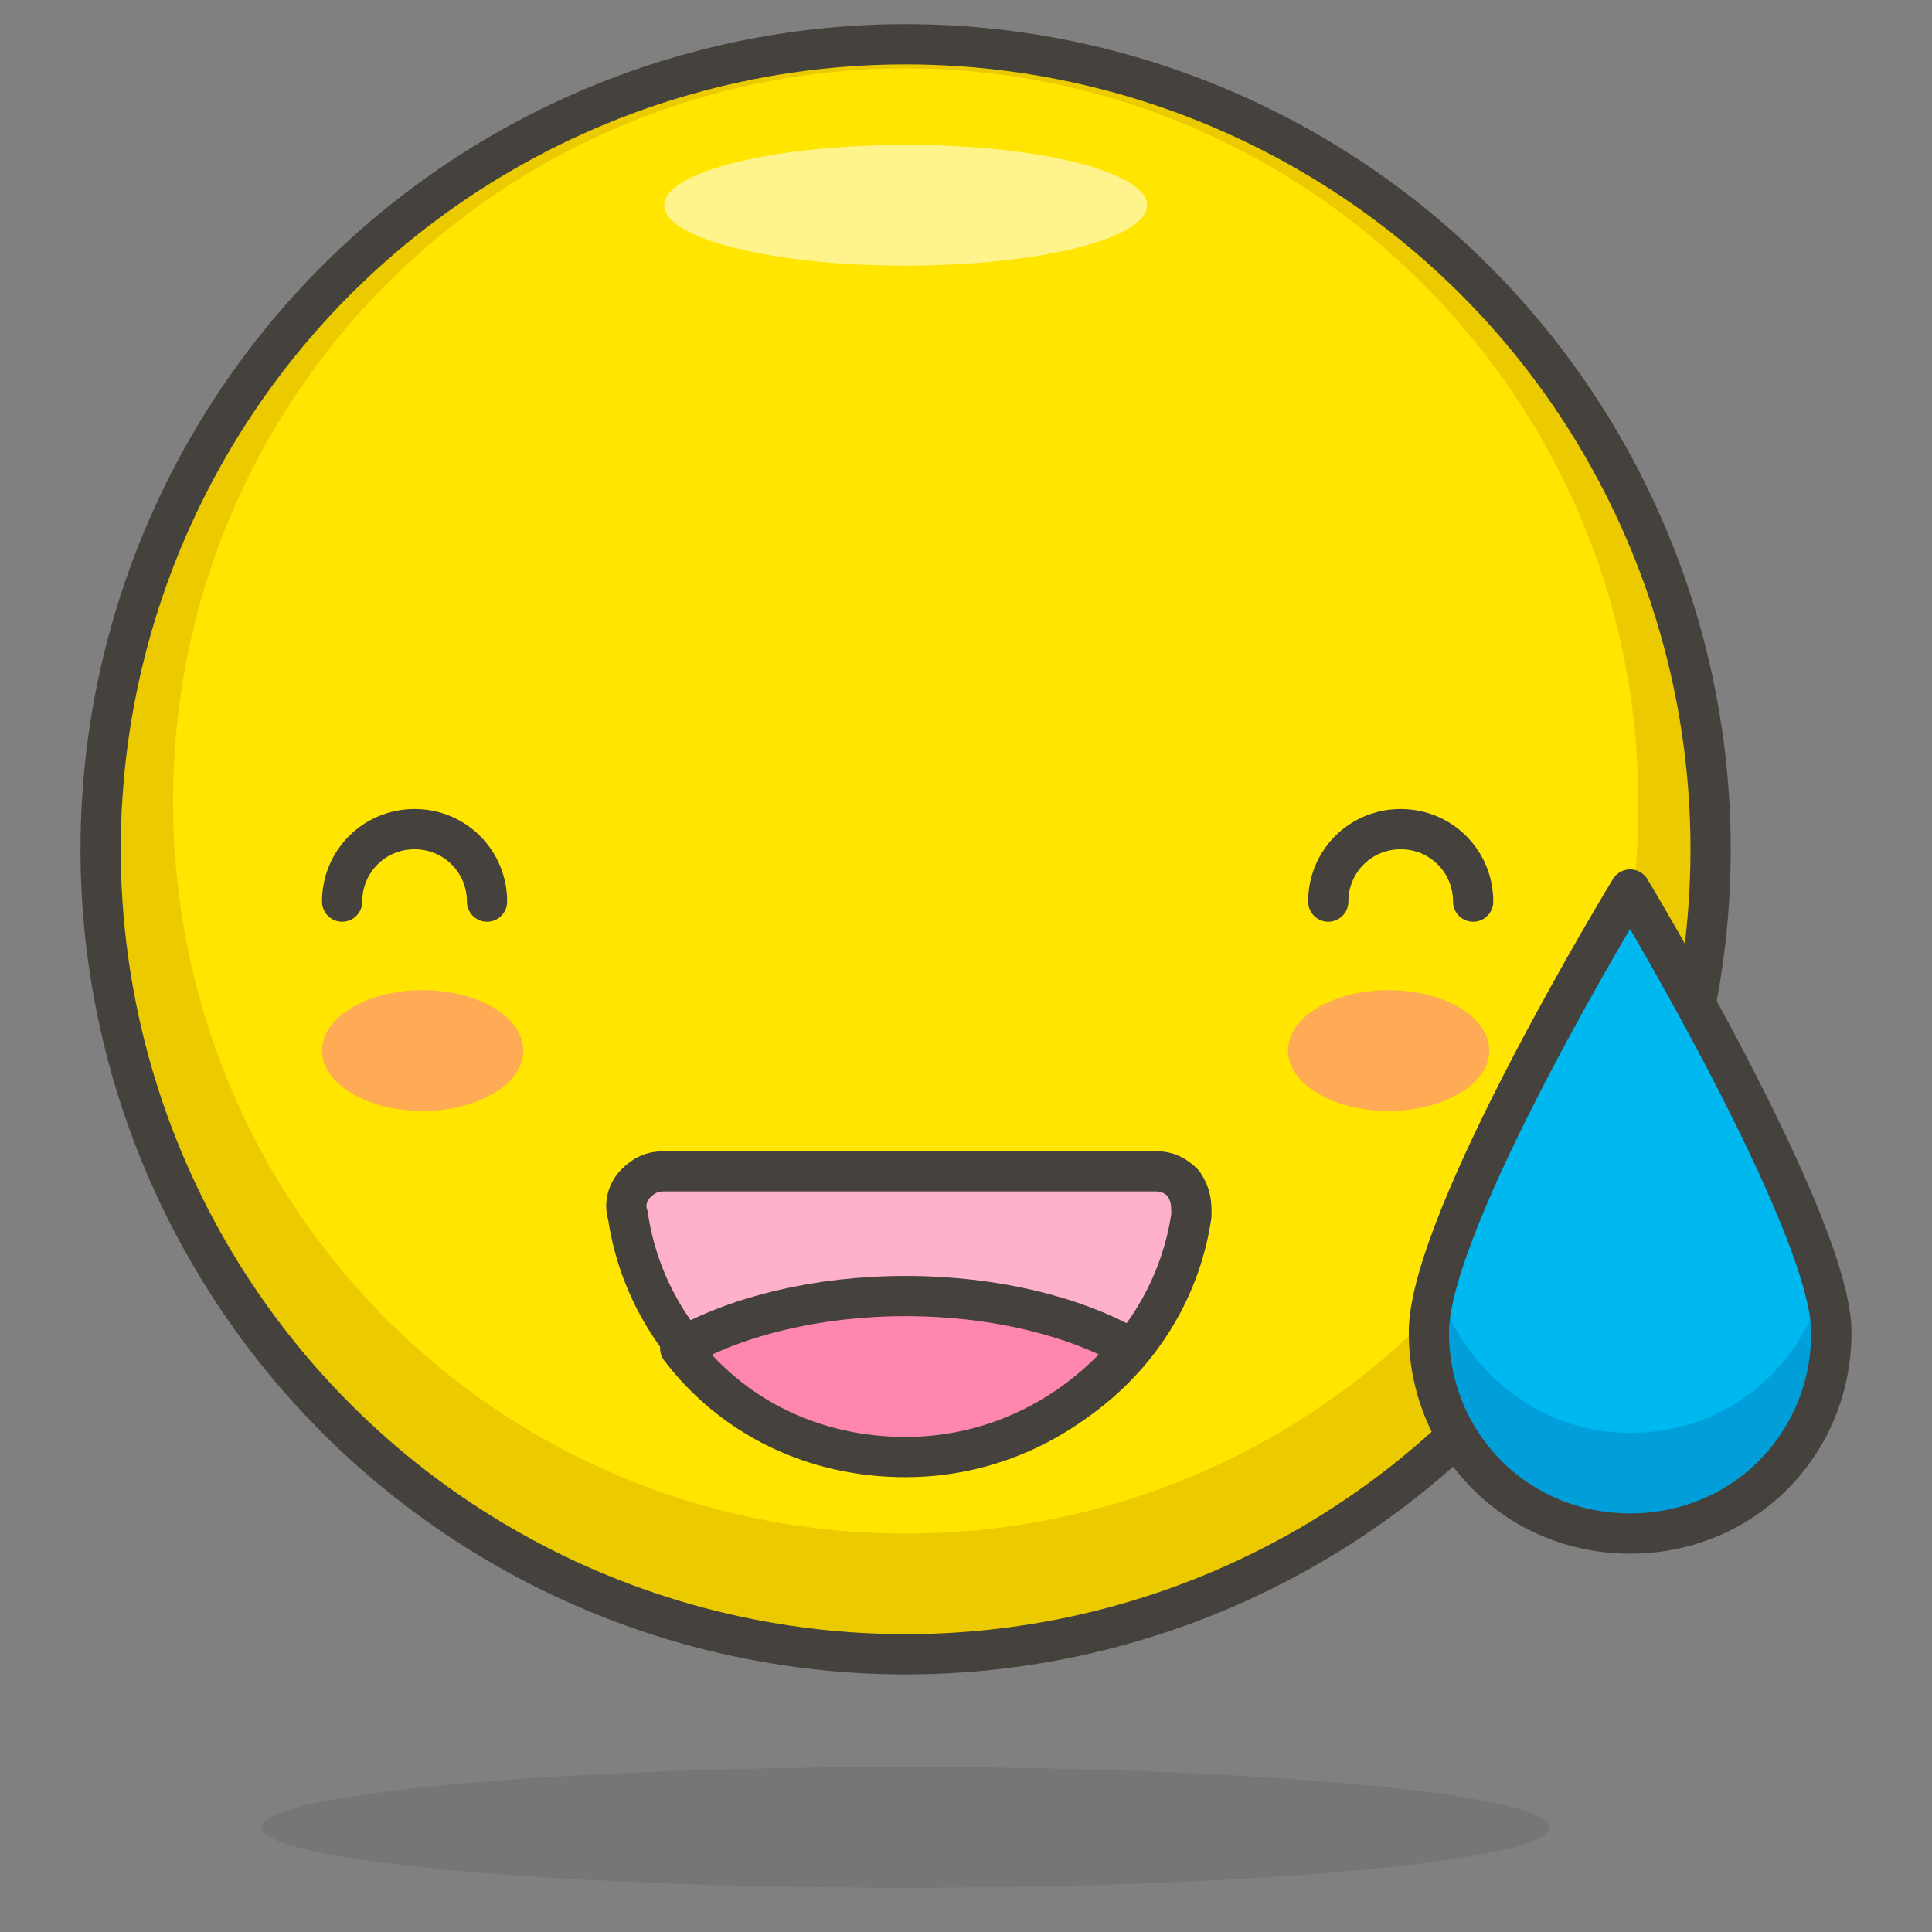 <svg xmlns="http://www.w3.org/2000/svg" viewBox="0 0 48 48"><rect x="0" y="0" width="48" height="48" fill="#808080" stroke="none"/><symbol id="New_Symbol_14" viewBox="-6.5 -6.5 13 13"><path fill="#ffd4c3" stroke="#504b46" stroke-linecap="round" stroke-linejoin="round" stroke-miterlimit="10" d="M0-6c2.2 0 4.1 1.5 4.7 3.5C6.3-2.5 6.4 0 5 0v1c0 2.8-2.2 5-5 5s-5-2.2-5-5V0c-1.4 0-1.3-2.5.2-2.5C-4.1-4.5-2.2-6 0-6z"/><circle cx="-1.6" cy="-.1" r=".1" fill="#ffc258"/><path fill="#4f4b45" d="M-1.6.5c-.3 0-.6-.3-.6-.6s.2-.7.6-.7c.3 0 .6.3.6.7s-.3.6-.6.6z"/><circle cx="1.6" cy="-.1" r=".1" fill="#ffc258"/><path fill="#4f4b45" d="M1.6.5C1.3.5 1 .2 1-.1s.3-.6.6-.6.6.3.6.6-.2.6-.6.6z"/><circle cx="-3" cy="-1.5" r=".5" fill="#fabfa5"/><circle cx="3" cy="-1.5" r=".5" fill="#fabfa5"/><path fill="none" stroke="#504b46" stroke-linecap="round" stroke-linejoin="round" stroke-miterlimit="10" d="M-1.2-3c.8-.5 1.7-.5 2.5 0"/></symbol><g id="Icons"><g id="XMLID_5_"><circle id="XMLID_135_" cx="22.5" cy="21.1" r="20" fill="#ffe500"/><path id="XMLID_132_" fill="#ebcb00" d="M22.5 1.1c-11 0-20 9-20 20s9 20 20 20 20-9 20-20-8.9-20-20-20zm0 37C12.4 38.1 4.3 30 4.3 19.9S12.5 1.7 22.5 1.7s18.2 8.2 18.2 18.2c.1 10.1-8.1 18.2-18.2 18.2z"/><ellipse id="XMLID_130_" cx="22.5" cy="5.1" fill="#fff48c" rx="6" ry="1.5"/><ellipse id="XMLID_129_" cx="22.5" cy="45.4" fill="#45413c" opacity=".15" rx="16" ry="1.5"/><circle id="XMLID_128_" cx="22.5" cy="21.1" r="20" fill="none" stroke="#45413c" stroke-linecap="round" stroke-linejoin="round" stroke-miterlimit="10"/><ellipse id="XMLID_127_" cx="34.5" cy="26.1" fill="#ffaa54" rx="2.5" ry="1.5"/><ellipse id="XMLID_126_" cx="10.5" cy="26.1" fill="#ffaa54" rx="2.5" ry="1.5"/><g id="XMLID_123_"><path id="XMLID_125_" fill="#ffb0ca" stroke="#45413c" stroke-linecap="round" stroke-linejoin="round" stroke-miterlimit="10" d="M16.5 29.1c-.3 0-.5.1-.7.3-.2.2-.3.5-.2.8.5 3.4 3.5 5.9 7 5.9s6.5-2.5 7-5.9c0-.3 0-.5-.2-.8-.2-.2-.4-.3-.7-.3H16.5z"/><path id="XMLID_124_" fill="#ff87af" stroke="#45413c" stroke-linecap="round" stroke-linejoin="round" stroke-miterlimit="10" d="M28.1 33.5c-1.4-.8-3.4-1.3-5.6-1.3-2.2 0-4.2.5-5.6 1.3 1.3 1.7 3.3 2.7 5.6 2.7s4.3-1.1 5.6-2.7z"/></g><path id="XMLID_122_" fill="none" stroke="#45413c" stroke-linecap="round" stroke-linejoin="round" stroke-miterlimit="10" d="M8.5 22.4c0-1 .8-1.8 1.8-1.8s1.8.8 1.8 1.8"/><path id="XMLID_121_" fill="none" stroke="#45413c" stroke-linecap="round" stroke-linejoin="round" stroke-miterlimit="10" d="M33 22.4c0-1 .8-1.8 1.8-1.8s1.8.8 1.8 1.8"/><g id="XMLID_117_"><path id="XMLID_120_" fill="#00b8f0" d="M45.5 33.1c0 2.8-2.2 5-5 5s-5-2.2-5-5 5-11 5-11 5 8.3 5 11z"/><path id="XMLID_119_" fill="#009fd9" d="M40.5 35.6c-2.3 0-4.2-1.6-4.8-3.7-.1.5-.2.9-.2 1.2 0 2.8 2.2 5 5 5s5-2.2 5-5c0-.3-.1-.7-.2-1.2-.6 2.2-2.5 3.7-4.8 3.7z"/><path id="XMLID_118_" fill="none" stroke="#45413c" stroke-linecap="round" stroke-linejoin="round" stroke-miterlimit="10" d="M45.5 33.1c0 2.8-2.2 5-5 5s-5-2.2-5-5 5-11 5-11 5 8.3 5 11z"/></g></g></g></svg>